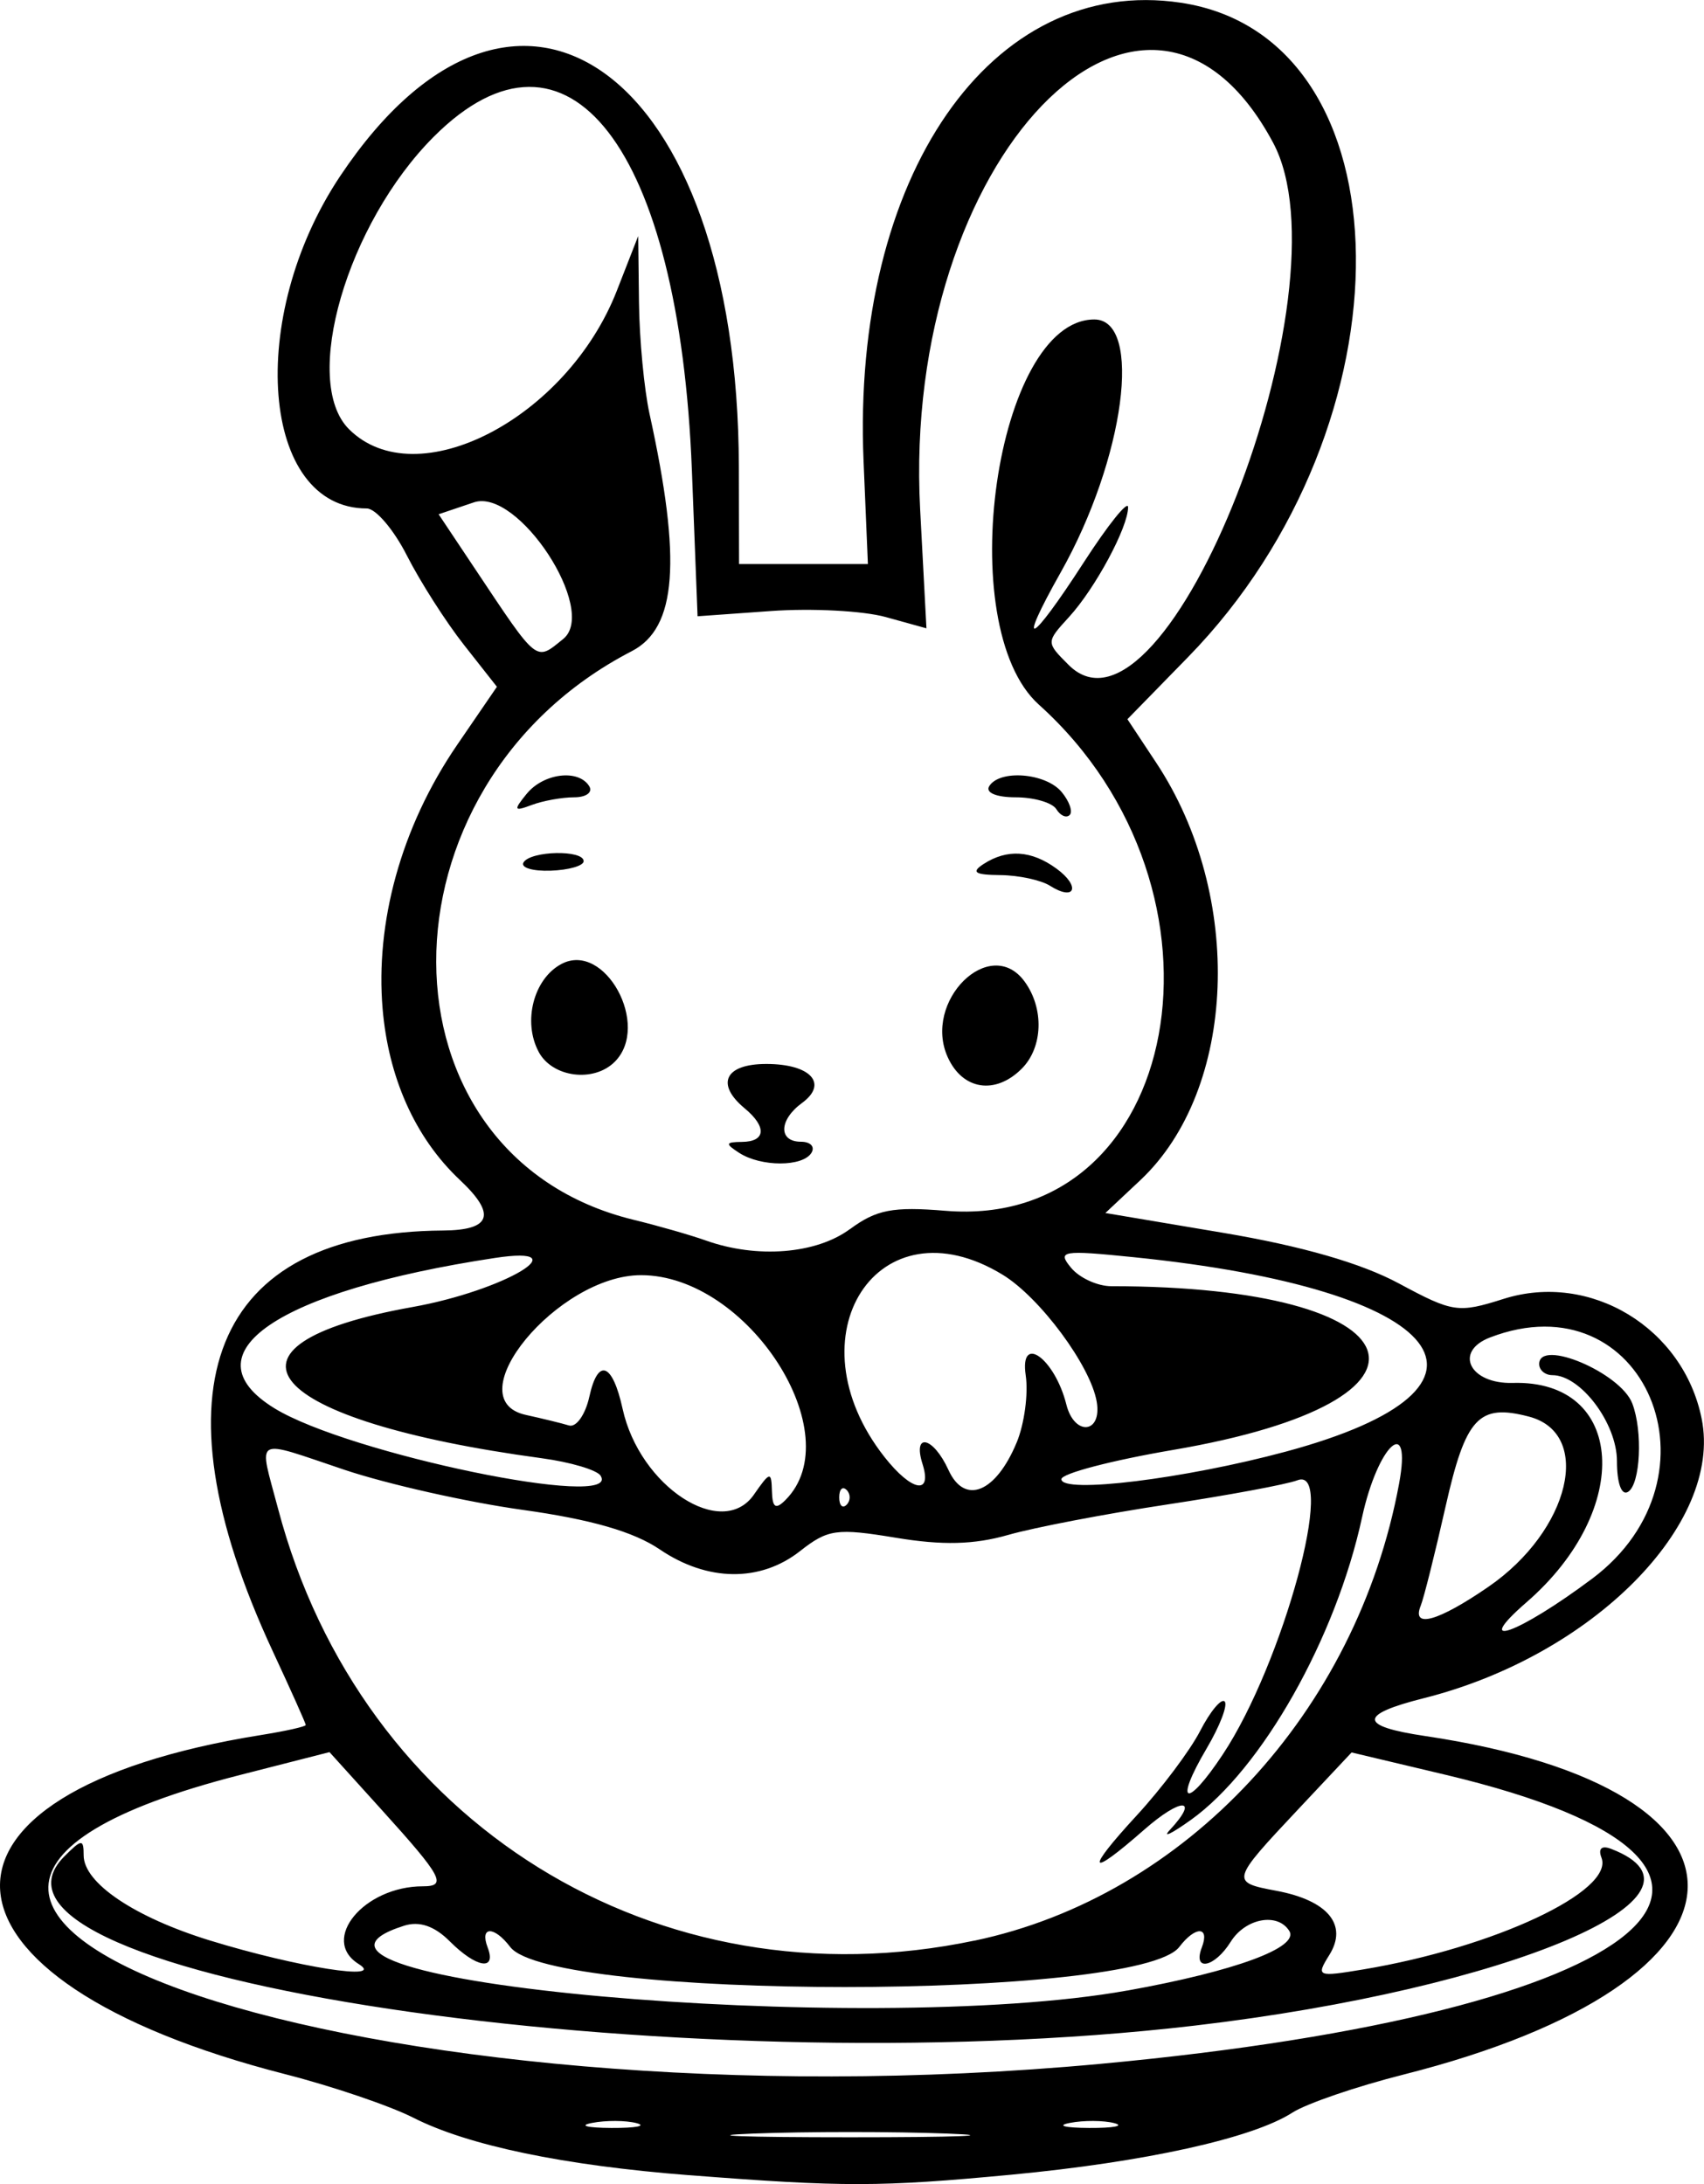 <?xml version="1.0" encoding="UTF-8" standalone="no"?>
<!-- Created with Inkscape (http://www.inkscape.org/) -->

<svg
   width="40.577mm"
   height="52.006mm"
   viewBox="0 0 40.577 52.006"
   version="1.1"
   id="svg1"
   xml:space="preserve"
   inkscape:version="1.3.2 (091e20e, 2023-11-25)"
   xmlns:inkscape="http://www.inkscape.org/namespaces/inkscape"
   xmlns:sodipodi="http://sodipodi.sourceforge.net/DTD/sodipodi-0.dtd"
   xmlns="http://www.w3.org/2000/svg"
   xmlns:svg="http://www.w3.org/2000/svg"><sodipodi:namedview
     id="namedview1"
     pagecolor="#ffffff"
     bordercolor="#000000"
     borderopacity="0.25"
     inkscape:showpageshadow="2"
     inkscape:pageopacity="0.0"
     inkscape:pagecheckerboard="0"
     inkscape:deskcolor="#d1d1d1"
     inkscape:document-units="mm"
     inkscape:zoom="2.3602429"
     inkscape:cx="67.577791"
     inkscape:cy="90.668635"
     inkscape:window-width="1728"
     inkscape:window-height="1051"
     inkscape:window-x="0"
     inkscape:window-y="38"
     inkscape:window-maximized="1"
     inkscape:current-layer="layer1" /><defs
     id="defs1" /><g
     inkscape:label="Layer 1"
     inkscape:groupmode="layer"
     id="layer1"
     transform="translate(-95.581,-103.112)"><path
       style="fill:#000000"
       d="m 111.991,154.906 c -2.987,-0.232 -5.263,-0.706 -6.57,-1.37 -0.557,-0.283 -1.927,-0.748 -3.043,-1.034 -8.799,-2.25 -9.12,-6.711 -0.582,-8.077 0.586,-0.094 1.066,-0.201 1.066,-0.239 0,-0.038 -0.353,-0.826 -0.784,-1.752 -2.932,-6.3 -1.443,-9.983 4.053,-10.022 1.15,-0.008 1.275,-0.383 0.402,-1.203 -1.09,-1.025 -1.705,-2.473 -1.841,-4.077 -0.172,-2.027 0.419,-4.302 1.776,-6.285 l 0.946,-1.382 -0.786,-0.999 c -0.432,-0.549 -1.042,-1.505 -1.356,-2.123 -0.313,-0.618 -0.744,-1.124 -0.957,-1.124 -2.516,0 -2.88,-4.55 -0.633,-7.915 4.214,-6.31 9.475,-2.474 9.493,6.923 l 0.005,2.315 h 1.534 1.534 l -0.103,-2.447 c -0.287,-6.785 3.041,-11.595 7.555,-10.918 5.479,0.822 5.581,10.041 0.172,15.581 l -1.444,1.479 0.686,1.037 c 2.098,3.171 1.922,7.777 -0.379,9.94 l -0.832,0.781 2.817,0.474 c 1.863,0.314 3.276,0.721 4.172,1.203 1.288,0.693 1.411,0.711 2.494,0.368 2.065,-0.654 4.284,0.69 4.717,2.857 0.503,2.515 -2.608,5.642 -6.618,6.651 -1.56,0.393 -1.55,0.666 0.034,0.901 8.563,1.276 8.27,5.841 -0.517,8.061 -1.121,0.283 -2.312,0.691 -2.646,0.906 -0.948,0.611 -3.513,1.177 -6.693,1.478 -3.126,0.295 -3.99,0.297 -7.673,0.011 z m 6.152,-0.991 c -1.273,-0.049 -3.357,-0.049 -4.63,0 -1.273,0.049 -0.232,0.088 2.315,0.088 2.547,0 3.588,-0.04 2.315,-0.088 z m -7.405,-0.249 c -0.253,-0.066 -0.729,-0.069 -1.058,-0.005 -0.329,0.063 -0.122,0.117 0.46,0.12 0.582,0.003 0.851,-0.049 0.598,-0.115 z m 11.377,0 c -0.253,-0.066 -0.729,-0.069 -1.058,-0.005 -0.329,0.063 -0.122,0.117 0.46,0.12 0.582,0.003 0.851,-0.049 0.598,-0.115 z m -0.334,-1.411 c 13.245,-1.227 17.395,-4.705 8.216,-6.885 l -2.231,-0.53 -1.273,1.355 c -1.607,1.71 -1.613,1.734 -0.517,1.939 1.227,0.23 1.707,0.812 1.26,1.528 -0.321,0.514 -0.29,0.527 0.81,0.344 3.111,-0.519 5.976,-1.862 5.671,-2.659 -0.084,-0.218 0.003,-0.299 0.228,-0.212 2.844,1.091 -2.432,3.331 -9.913,4.209 -12.356,1.449 -29.788,-1.161 -26.918,-4.03 0.415,-0.415 0.459,-0.418 0.459,-0.024 0,0.659 1.214,1.476 3.013,2.029 2.068,0.635 4.198,0.972 3.535,0.558 -0.926,-0.578 0.127,-1.85 1.53,-1.85 0.583,0 0.462,-0.226 -0.984,-1.824 l -1.24,-1.371 -2.133,0.545 c -12.603,3.218 3.1,8.489 20.488,6.878 z m 0.648,-1.746 c 2.559,-0.46 4.096,-1.025 3.854,-1.418 -0.276,-0.447 -1.045,-0.305 -1.397,0.259 -0.384,0.615 -0.911,0.717 -0.686,0.132 0.195,-0.508 -0.153,-0.515 -0.537,-0.011 -0.969,1.273 -14.965,1.273 -15.933,0 -0.383,-0.504 -0.731,-0.497 -0.537,0.011 0.218,0.568 -0.268,0.49 -0.903,-0.146 -0.364,-0.364 -0.721,-0.486 -1.085,-0.371 -4.135,1.313 10.976,2.666 17.224,1.543 z m -3.637,-1.189 c 5.024,-1.057 9.098,-5.443 10.105,-10.88 0.31,-1.674 -0.506,-0.931 -0.882,0.803 -0.624,2.879 -2.383,5.989 -4.07,7.199 -0.462,0.331 -0.692,0.442 -0.51,0.247 0.722,-0.775 0.275,-0.784 -0.605,-0.012 -1.339,1.176 -1.425,1.013 -0.179,-0.339 0.588,-0.638 1.267,-1.542 1.508,-2.009 0.241,-0.467 0.504,-0.783 0.584,-0.703 0.08,0.08 -0.112,0.582 -0.427,1.116 -0.795,1.347 -0.485,1.458 0.387,0.139 1.431,-2.163 2.715,-6.884 1.773,-6.522 -0.255,0.098 -1.654,0.358 -3.109,0.578 -1.455,0.22 -3.155,0.545 -3.777,0.723 -0.814,0.233 -1.564,0.252 -2.679,0.067 -1.406,-0.232 -1.616,-0.203 -2.278,0.318 -0.947,0.745 -2.206,0.731 -3.34,-0.039 -0.623,-0.423 -1.64,-0.716 -3.278,-0.944 -1.306,-0.182 -3.208,-0.61 -4.227,-0.951 -2.208,-0.74 -2.05,-0.832 -1.587,0.92 1.978,7.498 9.038,11.876 16.59,10.288 z m 14.698,-8.614 c 3.247,-2.43 1.251,-7.159 -2.426,-5.748 -0.873,0.335 -0.484,1.112 0.541,1.083 2.679,-0.076 2.875,3.01 0.331,5.219 -1.342,1.166 -0.2,0.758 1.553,-0.554 z m 0.595,-2.804 c 0,-0.898 -0.863,-2.046 -1.538,-2.046 -0.173,0 -0.314,-0.119 -0.314,-0.265 0,-0.613 1.936,0.206 2.217,0.938 0.254,0.662 0.194,1.923 -0.1,2.105 -0.156,0.097 -0.265,-0.202 -0.265,-0.732 z m -3.06,2.993 c 1.946,-1.339 2.496,-3.651 0.964,-4.052 -1.197,-0.313 -1.506,0.021 -1.985,2.142 -0.252,1.117 -0.518,2.179 -0.592,2.361 -0.223,0.552 0.414,0.374 1.613,-0.451 z m -17.491,-2.195 c 0.386,-0.554 0.416,-0.559 0.429,-0.079 0.011,0.391 0.088,0.442 0.321,0.209 1.555,-1.555 -0.885,-5.355 -3.438,-5.355 -1.984,0 -4.423,2.961 -2.742,3.328 0.392,0.086 0.854,0.199 1.026,0.251 0.172,0.052 0.39,-0.256 0.485,-0.686 0.205,-0.933 0.551,-0.807 0.792,0.29 0.406,1.849 2.368,3.131 3.127,2.043 z m 2.207,-0.11 c -0.097,-0.097 -0.176,-0.018 -0.176,0.176 0,0.194 0.079,0.273 0.176,0.176 0.097,-0.097 0.097,-0.256 0,-0.353 z m 4.051,-1.133 c 0.182,-0.44 0.279,-1.159 0.214,-1.597 -0.148,-1.008 0.692,-0.405 0.968,0.696 0.19,0.756 0.852,0.696 0.723,-0.066 -0.145,-0.855 -1.35,-2.482 -2.24,-3.025 -2.965,-1.808 -5.082,1.457 -2.814,4.34 0.648,0.823 1.143,0.915 0.906,0.167 -0.243,-0.766 0.256,-0.651 0.618,0.142 0.384,0.844 1.128,0.543 1.625,-0.658 z m -9.907,0.795 c -0.085,-0.137 -0.717,-0.325 -1.405,-0.418 -6.617,-0.895 -8.153,-2.692 -3.077,-3.6 2.191,-0.392 4.016,-1.481 1.958,-1.168 -5.181,0.787 -7.363,2.278 -5.243,3.58 1.763,1.083 8.275,2.43 7.766,1.606 z m 16.318,-0.576 c 5.713,-1.542 3.891,-3.866 -3.628,-4.629 -1.707,-0.173 -1.824,-0.153 -1.489,0.252 0.2,0.242 0.631,0.439 0.958,0.439 7.369,0 8.391,2.718 1.467,3.899 -1.46,0.249 -2.655,0.562 -2.655,0.696 0,0.354 2.94,-0.008 5.347,-0.657 z m -10.384,-5.295 c 0.631,-0.467 1.022,-0.542 2.271,-0.439 5.657,0.469 7.154,-7.624 2.229,-12.052 -2.078,-1.868 -1.025,-9.171 1.321,-9.171 1.164,0 0.724,3.317 -0.799,6.019 -1.069,1.897 -0.737,1.752 0.55,-0.239 0.579,-0.896 1.053,-1.485 1.053,-1.31 0,0.478 -0.782,1.932 -1.406,2.614 -0.55,0.602 -0.55,0.602 -0.011,1.141 2.319,2.319 6.734,-8.952 4.87,-12.434 -3.027,-5.656 -8.845,0.385 -8.405,8.727 l 0.15,2.836 -0.972,-0.269 c -0.535,-0.148 -1.761,-0.212 -2.725,-0.143 l -1.753,0.125 -0.135,-3.468 c -0.299,-7.697 -2.958,-11.139 -6.144,-7.953 -2.071,2.071 -3.162,5.826 -2.023,6.965 1.605,1.605 5.19,-0.247 6.381,-3.299 l 0.507,-1.298 0.019,1.587 c 0.01,0.873 0.123,2.064 0.251,2.646 0.769,3.499 0.649,5.097 -0.423,5.651 -6.229,3.218 -6.202,12.018 0.041,13.539 0.584,0.142 1.36,0.365 1.724,0.494 1.217,0.434 2.627,0.322 3.43,-0.272 z m -2.636,-1.818 c -0.339,-0.219 -0.33,-0.257 0.066,-0.261 0.568,-0.005 0.597,-0.357 0.066,-0.798 -0.701,-0.582 -0.47,-1.058 0.514,-1.058 1.055,0 1.482,0.467 0.85,0.929 -0.552,0.404 -0.566,0.923 -0.025,0.923 0.227,0 0.339,0.119 0.249,0.265 -0.207,0.336 -1.2,0.336 -1.72,0 z m 4.968,-2.274 c -0.608,-1.334 1.006,-2.929 1.828,-1.806 0.469,0.642 0.439,1.569 -0.068,2.076 -0.628,0.628 -1.406,0.508 -1.76,-0.27 z m -9.743,-0.132 c -0.384,-0.717 -0.121,-1.737 0.539,-2.09 1.034,-0.553 2.137,1.463 1.273,2.327 -0.502,0.502 -1.486,0.374 -1.812,-0.236 z m 12.176,-3.954 c -0.214,-0.135 -0.746,-0.25 -1.183,-0.254 -0.611,-0.006 -0.702,-0.067 -0.397,-0.265 0.56,-0.362 1.139,-0.325 1.735,0.111 0.581,0.425 0.444,0.787 -0.155,0.408 z m -12.536,-0.557 c 0.172,-0.278 1.432,-0.303 1.431,-0.028 -3.3e-4,0.109 -0.354,0.211 -0.786,0.226 -0.432,0.015 -0.722,-0.074 -0.645,-0.198 z m 12.687,-1.267 c -0.096,-0.155 -0.532,-0.282 -0.968,-0.282 -0.462,0 -0.725,-0.111 -0.63,-0.265 0.249,-0.404 1.348,-0.315 1.725,0.139 0.184,0.222 0.27,0.468 0.191,0.547 -0.079,0.079 -0.222,0.017 -0.318,-0.139 z m -12.612,-0.365 c 0.401,-0.493 1.234,-0.595 1.489,-0.182 0.09,0.146 -0.072,0.265 -0.36,0.265 -0.288,0 -0.741,0.082 -1.008,0.182 -0.427,0.16 -0.441,0.128 -0.122,-0.265 z m 0.87,-3.688 c 0.839,-0.679 -1.077,-3.606 -2.128,-3.252 l -0.839,0.283 0.867,1.3 c 1.512,2.268 1.436,2.207 2.1,1.669 z"
       id="path1"
       sodipodi:nodetypes="sssssscssscssssccccssscsscsssssssssssssssccccccccccsscssssscssssssscssssssssssscscssssssssssssscsssssccsssssssssssssssssscssssssssssssssssssssssssssscssssscssssssssssscsscsssscccssssscscsssscccssccssssscssscssccssssssssssssscss" /></g></svg>
